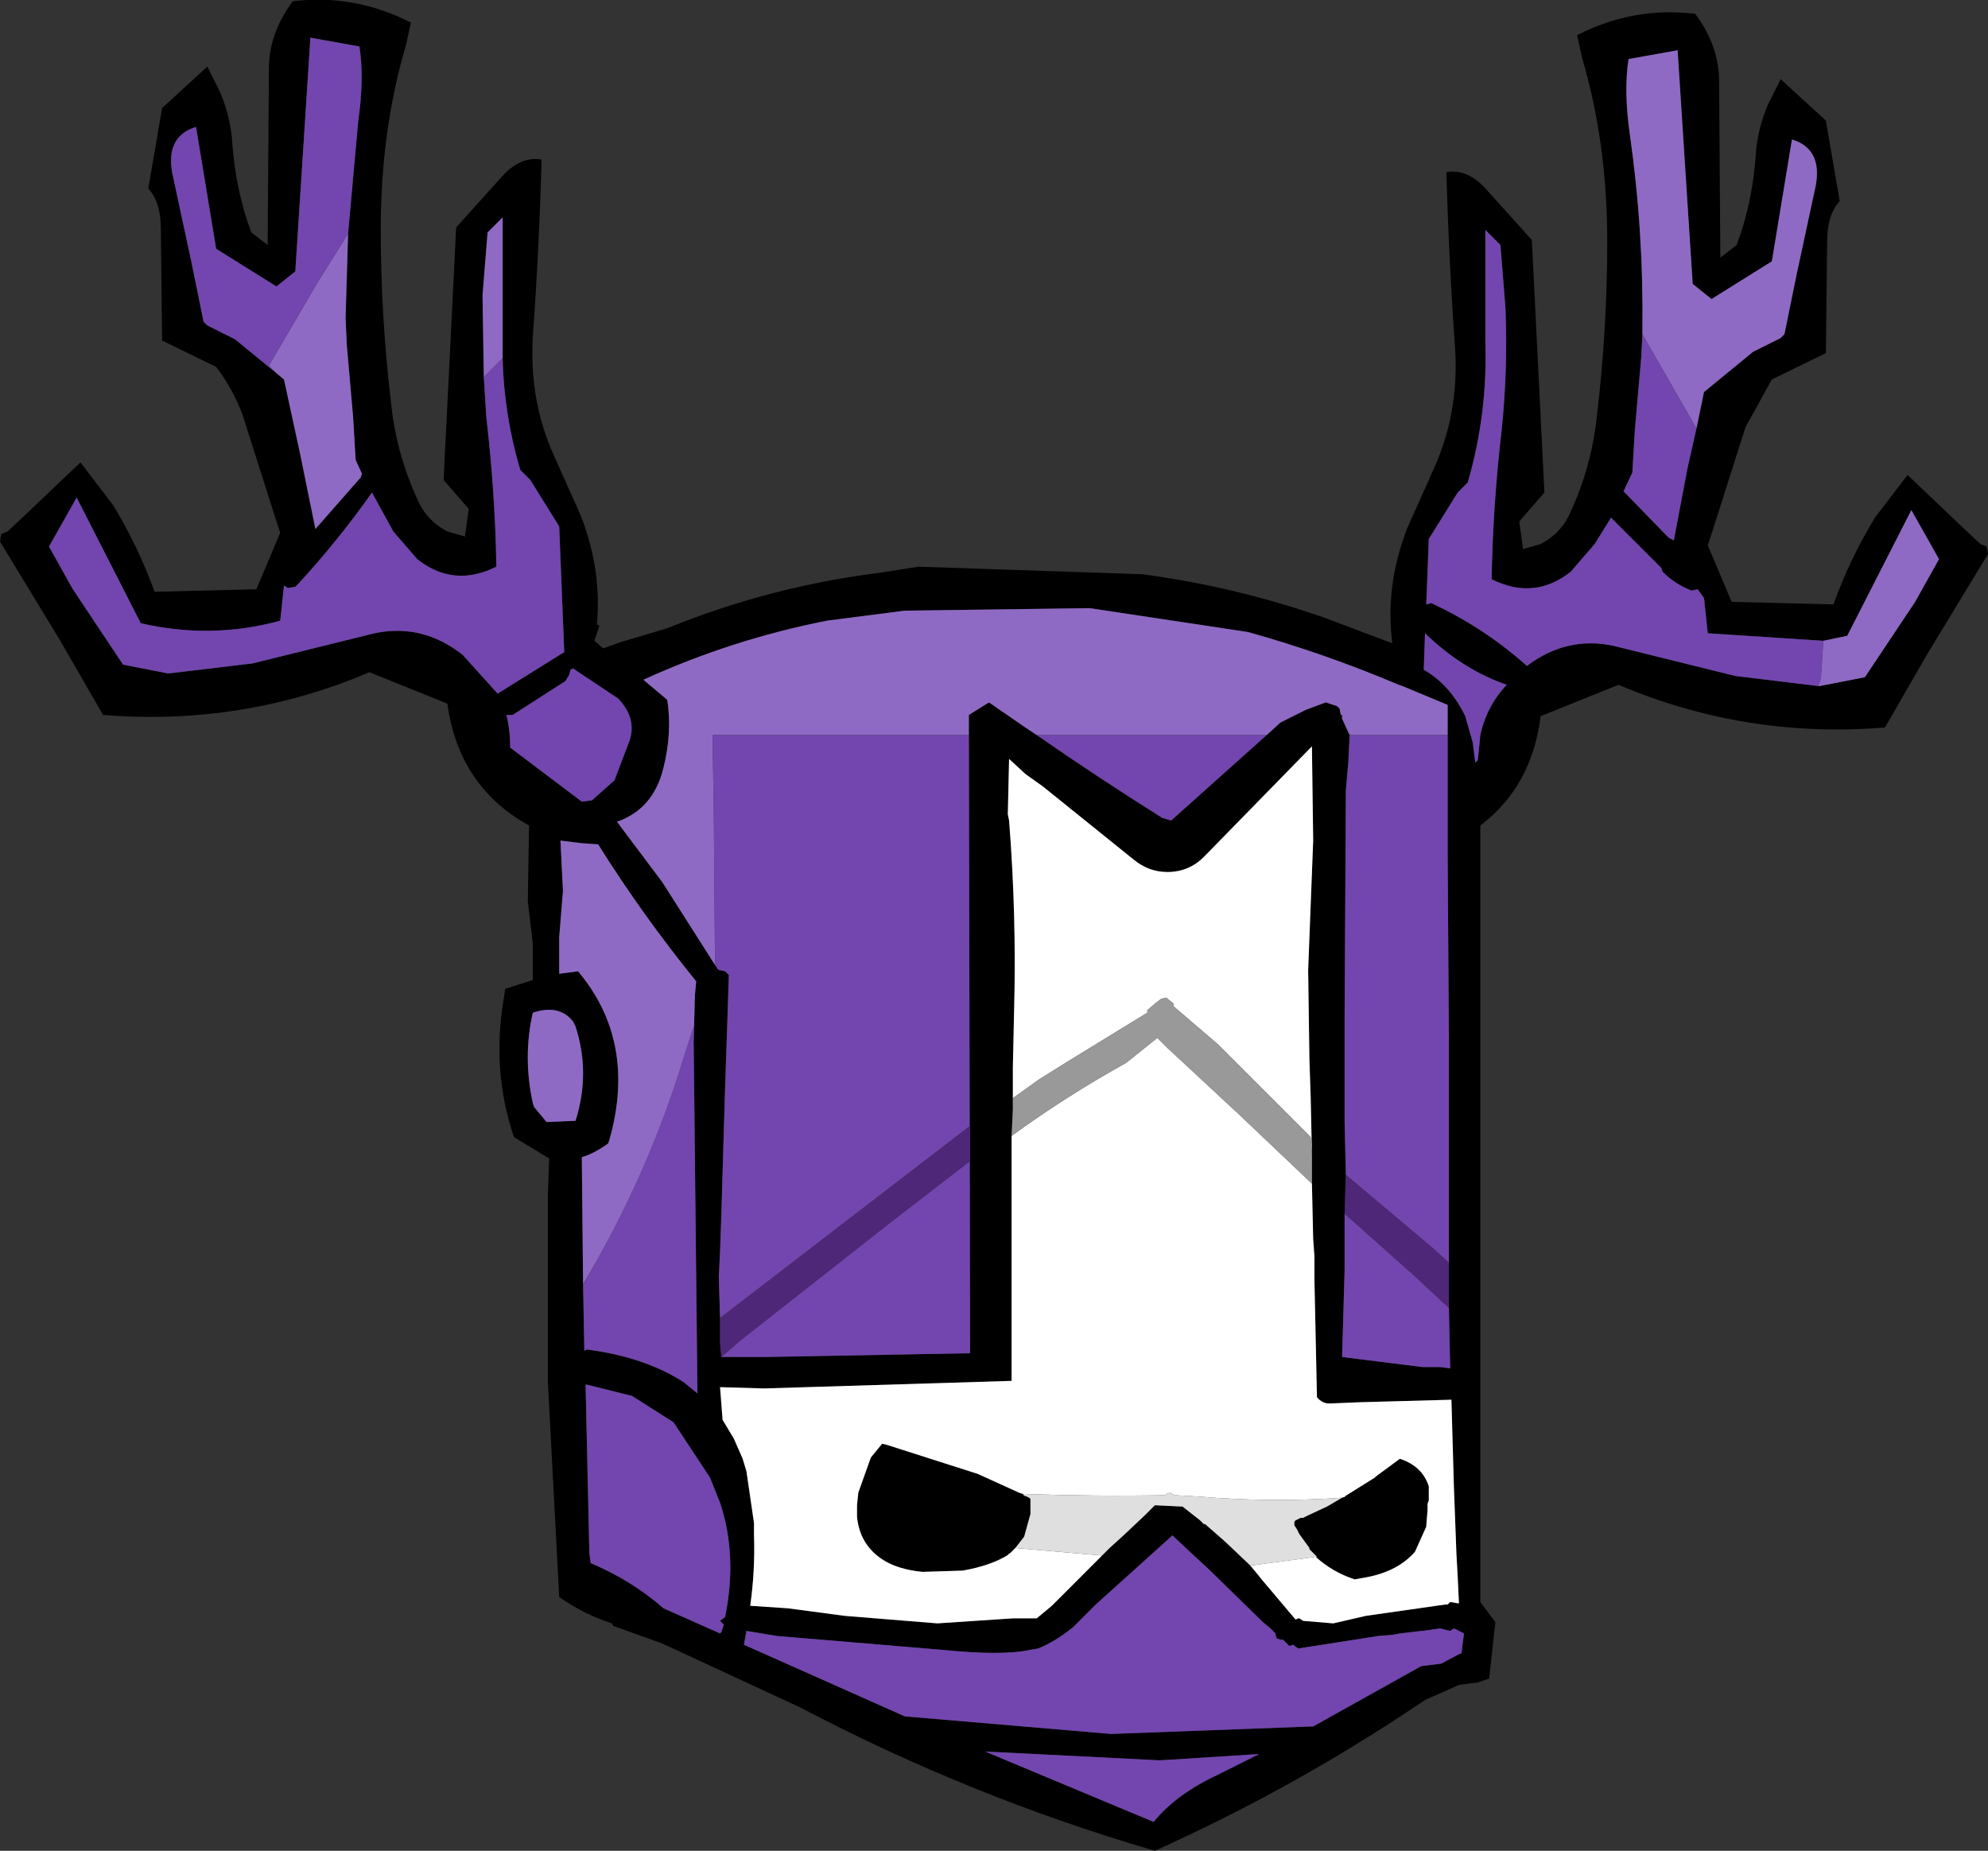 <?xml version="1.0" encoding="UTF-8" standalone="no"?>
<svg xmlns:xlink="http://www.w3.org/1999/xlink" height="73.65px" width="79.1px" xmlns="http://www.w3.org/2000/svg">
  <rect width="100%" height="100%" fill="#333333" stroke="none"/>
  <g transform="matrix(1.0, 0.0, 0.0, 1.0, 36.7, 67.0)">
    <path d="M35.95 -62.2 L36.5 -59.0 Q36.0 -58.45 36.0 -57.4 L35.95 -52.95 33.8 -51.9 32.75 -50.0 31.4 -45.75 31.25 -45.3 32.2 -43.05 36.25 -42.95 Q36.9 -44.75 37.9 -46.4 L39.2 -48.1 41.3 -46.1 42.1 -45.35 42.35 -45.25 42.4 -44.95 40.0 -41.0 38.3 -38.05 Q32.75 -37.6 27.7 -39.75 L24.6 -38.5 Q24.25 -35.7 22.2 -34.15 L22.2 -3.25 22.8 -2.45 22.55 -0.2 22.1 -0.05 21.35 0.05 20.0 0.65 19.7 0.85 Q15.0 4.0 9.9 6.35 L9.8 6.4 9.25 6.65 Q1.9 4.5 -4.85 0.95 L-10.35 -1.6 -12.3 -2.3 -12.35 -2.4 Q-13.45 -2.75 -14.45 -3.45 L-14.9 -12.0 -14.9 -19.45 -14.85 -20.9 -16.25 -21.75 Q-17.15 -24.4 -16.65 -27.3 L-16.6 -27.65 -15.5 -28.0 -15.5 -29.45 -15.7 -31.15 -15.65 -34.15 Q-18.45 -35.7 -18.9 -39.0 L-22.0 -40.25 Q-27.05 -38.1 -32.6 -38.55 L-34.3 -41.5 -36.7 -45.45 -36.65 -45.75 -36.4 -45.85 -35.6 -46.6 -33.5 -48.6 -32.2 -46.9 Q-31.2 -45.25 -30.55 -43.45 L-26.5 -43.55 -25.55 -45.8 -25.7 -46.25 -27.05 -50.5 Q-27.45 -51.55 -28.1 -52.4 L-30.25 -53.45 -30.3 -57.9 Q-30.3 -58.95 -30.8 -59.5 L-30.25 -62.7 -28.45 -64.35 -27.95 -63.35 Q-27.5 -62.3 -27.45 -61.2 -27.3 -59.35 -26.7 -57.75 L-26.05 -57.25 -26.0 -64.4 Q-25.95 -65.75 -25.05 -66.95 -22.6 -67.25 -20.35 -66.1 L-20.55 -65.2 Q-21.55 -61.8 -21.55 -57.9 -21.55 -54.45 -21.15 -51.05 -20.95 -49.0 -20.1 -47.15 -19.75 -46.3 -18.9 -45.85 L-18.2 -45.65 -18.05 -46.75 -19.05 -47.9 -18.55 -57.95 -16.75 -59.95 Q-16.0 -60.8 -15.15 -60.65 -15.25 -57.05 -15.5 -53.6 -15.65 -51.05 -14.65 -48.85 L-13.6 -46.5 Q-12.75 -44.35 -12.95 -42.15 L-12.85 -42.1 -13.0 -41.65 -13.05 -41.5 -12.7 -41.2 -12.0 -41.45 -10.15 -42.0 Q-6.1 -43.65 -1.75 -44.2 L-0.15 -44.45 8.75 -44.15 Q12.5 -43.65 16.05 -42.4 L18.7 -41.4 Q18.4 -43.7 19.3 -46.0 L20.35 -48.35 Q21.35 -50.55 21.2 -53.1 20.95 -56.55 20.85 -60.15 21.7 -60.3 22.45 -59.45 L24.25 -57.45 24.75 -47.4 23.75 -46.25 23.9 -45.15 24.6 -45.35 Q25.45 -45.8 25.8 -46.65 26.65 -48.5 26.85 -50.55 27.25 -53.95 27.25 -57.4 27.25 -61.3 26.25 -64.7 L26.05 -65.6 Q28.3 -66.75 30.75 -66.45 31.65 -65.25 31.7 -63.9 L31.75 -56.75 32.4 -57.25 Q33.0 -58.85 33.15 -60.7 33.2 -61.8 33.65 -62.85 L34.15 -63.85 35.95 -62.2 M30.8 -49.95 L31.1 -51.4 33.05 -53.0 34.15 -53.55 34.3 -53.7 34.8 -56.15 35.5 -59.4 Q35.9 -61.05 34.6 -61.45 L33.8 -56.6 31.4 -55.1 30.65 -55.7 30.05 -65.0 28.1 -64.65 Q27.9 -63.4 28.15 -61.65 28.7 -57.8 28.65 -53.85 L28.65 -53.7 28.6 -52.75 28.35 -49.9 28.25 -48.2 27.9 -47.45 29.55 -45.75 29.7 -45.6 29.9 -45.5 30.45 -48.4 30.8 -49.95 M35.85 -41.5 L31.25 -41.8 31.1 -43.2 30.85 -43.55 30.6 -43.5 Q29.95 -43.75 29.45 -44.25 L29.4 -44.4 27.4 -46.4 26.75 -45.35 25.8 -44.25 Q24.35 -43.1 22.65 -43.95 22.7 -46.9 23.05 -49.9 23.3 -52.3 23.2 -54.75 L23.0 -57.25 22.4 -57.85 22.4 -53.45 Q22.5 -50.55 21.7 -47.8 L21.3 -47.4 20.15 -45.55 20.05 -42.95 20.25 -43.0 Q22.3 -42.05 24.0 -40.55 L24.05 -40.5 Q25.65 -41.7 27.5 -41.3 L32.35 -40.1 35.65 -39.7 35.7 -39.7 37.5 -40.05 39.5 -43.05 40.45 -44.75 39.35 -46.7 36.8 -41.7 35.85 -41.5 M21.9 -37.45 L22.0 -36.65 22.1 -36.75 22.2 -37.75 Q22.45 -38.9 23.25 -39.75 21.5 -40.35 20.0 -41.8 L19.95 -40.35 Q21.0 -39.75 21.6 -38.5 L21.9 -37.45 M20.9 -37.75 L20.9 -38.95 19.1 -39.7 18.95 -39.75 Q16.0 -41.0 12.95 -41.85 L6.65 -42.8 -0.7 -42.7 -3.8 -42.3 Q-7.6 -41.55 -11.1 -39.95 L-10.15 -39.15 Q-9.95 -37.85 -10.3 -36.45 -10.7 -34.8 -12.15 -34.3 L-10.35 -31.9 -8.25 -28.6 -8.15 -28.45 -8.1 -28.4 -7.85 -28.35 -7.7 -28.2 -7.8 -25.15 -7.85 -23.7 -8.0 -18.6 -8.05 -17.2 -8.1 -16.2 -8.05 -14.55 -8.05 -13.55 -8.0 -13.0 -6.25 -13.0 1.9 -13.15 1.85 -37.75 1.85 -38.55 2.65 -39.05 4.1 -38.05 4.55 -37.75 Q7.0 -36.05 9.55 -34.45 L9.9 -34.35 13.7 -37.75 14.25 -38.25 15.25 -38.75 16.05 -39.05 16.5 -38.9 16.6 -38.8 16.65 -38.55 16.7 -38.55 16.7 -38.4 17.0 -37.75 16.95 -36.7 16.85 -35.55 16.8 -26.6 16.8 -25.05 16.8 -23.55 16.8 -23.25 16.8 -22.35 16.85 -20.25 16.8 -18.7 16.8 -18.0 16.8 -17.65 16.8 -16.45 16.7 -13.0 19.9 -12.6 20.6 -12.6 21.0 -12.55 20.95 -14.95 20.95 -15.65 20.95 -15.75 20.95 -16.55 20.95 -16.75 20.95 -18.1 20.95 -23.95 20.95 -25.55 20.9 -32.95 20.9 -37.75 M15.5 -21.05 L15.45 -23.35 15.4 -24.85 15.35 -28.4 15.55 -33.55 15.5 -37.3 11.2 -32.9 Q10.6 -32.3 9.75 -32.3 9.0 -32.3 8.4 -32.8 L4.8 -35.7 4.1 -36.2 3.45 -36.8 3.4 -34.6 3.45 -34.35 Q3.75 -30.55 3.65 -26.8 L3.6 -24.5 3.6 -23.3 3.6 -22.85 3.55 -21.8 3.55 -17.65 3.55 -15.9 3.55 -12.4 3.55 -12.05 -6.25 -11.75 -6.35 -11.75 -8.05 -11.8 -7.95 -10.5 -7.5 -9.75 -7.15 -8.95 -7.0 -8.45 -6.7 -6.4 -6.7 -5.95 Q-6.65 -4.5 -6.85 -3.1 L-5.35 -3.0 -3.1 -2.7 0.6 -2.4 3.6 -2.6 4.2 -2.6 4.55 -2.6 5.15 -3.1 6.45 -4.4 7.15 -5.1 7.45 -5.4 8.0 -5.9 8.85 -6.7 9.2 -7.05 9.25 -7.1 10.3 -7.05 10.35 -7.05 11.05 -6.5 11.2 -6.35 11.25 -6.35 12.05 -5.65 13.05 -4.7 13.3 -4.4 13.5 -4.15 14.85 -2.55 14.95 -2.6 15.0 -2.6 15.15 -2.5 16.35 -2.4 17.65 -2.7 20.8 -3.15 20.9 -3.15 21.0 -3.25 21.3 -3.2 21.35 -3.2 21.3 -4.25 21.25 -5.15 21.15 -7.8 21.05 -11.3 17.4 -11.2 16.8 -11.3 17.4 -11.2 16.2 -11.15 Q15.9 -11.15 15.7 -11.4 L15.6 -16.05 15.6 -17.0 15.55 -17.7 15.5 -19.9 15.5 -21.05 M16.7 -7.4 L16.85 -7.45 16.8 -7.45 18.0 -8.2 18.05 -8.25 19.0 -8.95 Q19.9 -8.65 20.15 -7.85 L20.15 -7.75 20.15 -7.35 20.15 -7.3 20.1 -7.15 20.1 -6.9 20.05 -6.3 20.05 -6.25 19.6 -5.25 Q18.95 -4.5 17.75 -4.25 L17.2 -4.15 Q16.3 -4.45 15.65 -5.05 L15.7 -5.05 15.4 -5.35 15.4 -5.4 15.0 -5.95 14.9 -6.15 14.8 -6.3 14.8 -6.45 14.85 -6.5 15.05 -6.6 15.1 -6.6 15.15 -6.6 15.25 -6.65 15.35 -6.7 16.1 -7.05 16.7 -7.4 M3.7 -5.4 L3.5 -5.2 3.4 -5.15 3.45 -5.15 Q2.75 -4.7 1.6 -4.5 L0.0 -4.45 Q-1.0 -4.55 -1.6 -4.95 -2.5 -5.55 -2.6 -6.65 L-2.6 -7.1 -2.55 -7.6 -2.05 -9.0 -1.6 -9.55 -1.4 -9.5 2.2 -8.35 3.85 -7.6 4.0 -7.55 4.05 -7.5 4.0 -7.5 4.15 -7.45 4.25 -7.4 4.3 -7.35 4.3 -7.25 4.3 -7.1 4.3 -6.8 4.3 -6.75 4.05 -5.85 3.7 -5.4 M4.3 -1.35 Q3.2 -1.1 0.75 -1.35 L-5.8 -1.9 -7.0 -2.1 -7.1 -1.55 -0.7 1.3 7.5 2.0 15.55 1.7 19.85 -0.7 20.65 -0.8 21.4 -1.2 21.45 -1.2 21.55 -2.0 21.15 -2.2 21.0 -2.1 20.6 -2.2 19.9 -2.1 19.85 -2.1 19.0 -2.0 18.75 -1.95 18.15 -1.9 14.95 -1.4 14.75 -1.55 14.6 -1.5 14.35 -1.75 14.25 -1.75 14.1 -1.8 14.05 -1.95 14.05 -2.0 13.85 -2.2 13.55 -2.45 11.4 -4.55 10.75 -5.15 9.95 -5.9 6.9 -3.15 6.15 -2.4 6.0 -2.25 Q5.25 -1.65 4.6 -1.4 L4.3 -1.35 M13.4 2.8 L9.45 3.05 2.5 2.7 9.2 5.5 Q10.1 4.4 11.7 3.65 L13.4 2.8 M-22.85 -57.7 L-22.45 -62.15 Q-22.2 -63.9 -22.4 -65.15 L-24.35 -65.5 -24.95 -56.2 -25.7 -55.6 -28.1 -57.1 -28.9 -61.95 Q-30.2 -61.55 -29.8 -59.9 L-29.1 -56.65 -28.6 -54.2 -28.45 -54.05 -27.35 -53.5 -25.7 -52.15 -25.4 -51.9 -24.75 -48.9 -24.15 -45.95 -22.35 -48.0 -22.3 -48.15 -22.55 -48.7 -22.65 -50.4 -22.9 -53.25 -22.95 -54.35 -22.85 -57.7 M-16.7 -52.75 L-16.7 -53.95 -16.7 -58.35 -17.3 -57.75 -17.5 -55.25 -17.45 -52.0 -17.35 -50.4 Q-17.0 -47.4 -16.95 -44.45 -18.65 -43.6 -20.1 -44.75 L-21.05 -45.85 -21.9 -47.4 Q-23.2 -45.55 -24.8 -43.8 L-24.95 -43.65 -25.25 -43.6 -25.4 -43.7 -25.55 -42.3 Q-28.3 -41.55 -31.1 -42.2 L-33.65 -47.2 -34.75 -45.25 -33.8 -43.55 -31.8 -40.55 -30.0 -40.2 -26.65 -40.6 -21.8 -41.8 Q-19.9 -42.2 -18.3 -40.95 L-16.9 -39.4 -14.25 -41.05 -14.45 -46.05 -15.6 -47.9 -16.0 -48.3 Q-16.65 -50.5 -16.7 -52.75 M-16.55 -38.55 Q-16.4 -37.95 -16.4 -37.25 L-13.55 -35.1 -13.15 -35.15 -12.25 -35.95 -11.7 -37.4 Q-11.3 -38.35 -12.1 -39.2 L-13.9 -40.4 -14.0 -40.35 -14.05 -40.15 -14.2 -39.9 -16.3 -38.55 -16.55 -38.55 M-9.1 -25.55 L-9.05 -27.4 -9.0 -27.95 Q-11.15 -30.6 -12.9 -33.4 L-13.6 -33.45 -14.4 -33.55 -14.3 -31.55 -14.45 -29.7 -14.45 -28.25 -13.7 -28.35 Q-11.35 -25.55 -12.45 -21.65 L-12.5 -21.5 Q-13.05 -21.1 -13.55 -20.95 L-13.5 -15.9 -13.45 -13.25 -13.35 -13.3 Q-11.05 -13.0 -9.5 -12.0 L-8.95 -11.55 -9.1 -25.55 M-13.9 -26.35 Q-14.45 -27.05 -15.5 -26.7 -15.9 -24.95 -15.5 -23.1 L-15.45 -22.95 -14.95 -22.35 -13.8 -22.4 Q-13.2 -24.3 -13.8 -26.15 L-13.9 -26.35 M-13.4 -11.9 L-13.25 -5.2 -13.2 -4.8 Q-11.55 -4.1 -10.3 -3.0 L-8.05 -2.0 -8.0 -2.05 -7.9 -2.35 -8.05 -2.5 -7.85 -2.65 Q-7.35 -5.1 -8.05 -7.2 L-8.45 -8.2 -9.9 -10.4 -11.55 -11.45 -13.35 -11.9 -13.4 -11.9" fill="#000000" fill-rule="evenodd" stroke="none"/>
    <path d="M28.65 -53.7 L28.65 -53.85 Q28.7 -57.8 28.15 -61.65 27.9 -63.4 28.1 -64.65 L30.05 -65.0 30.65 -55.7 31.4 -55.1 33.8 -56.6 34.6 -61.45 Q35.9 -61.05 35.5 -59.4 L34.8 -56.15 34.3 -53.7 34.15 -53.55 33.05 -53.0 31.1 -51.4 30.8 -49.95 28.65 -53.7 M35.65 -39.7 L35.75 -40.0 35.85 -41.5 36.8 -41.7 39.35 -46.7 40.45 -44.75 39.5 -43.05 37.5 -40.05 35.7 -39.7 35.65 -39.7 M-8.25 -28.6 L-10.35 -31.9 -12.15 -34.3 Q-10.7 -34.8 -10.3 -36.45 -9.95 -37.85 -10.15 -39.15 L-11.1 -39.95 Q-7.6 -41.55 -3.8 -42.3 L-0.7 -42.7 6.65 -42.8 12.95 -41.85 Q16.0 -41.0 18.95 -39.75 L19.1 -39.7 20.9 -38.95 20.9 -37.75 17.0 -37.75 16.7 -38.4 16.7 -38.55 16.65 -38.55 16.6 -38.8 16.5 -38.9 16.05 -39.05 15.25 -38.75 14.25 -38.25 13.7 -37.75 4.55 -37.75 4.1 -38.05 2.65 -39.05 1.85 -38.55 1.85 -37.75 -8.35 -37.75 -8.3 -34.75 -8.25 -28.6 M-22.85 -57.7 L-22.95 -54.35 -22.9 -53.25 -22.65 -50.4 -22.55 -48.7 -22.3 -48.15 -22.35 -48.0 -24.15 -45.95 -24.75 -48.9 -25.4 -51.9 -25.7 -52.15 -26.0 -52.45 -24.1 -55.7 -22.85 -57.7 M-17.45 -52.0 L-17.5 -55.25 -17.3 -57.75 -16.7 -58.35 -16.7 -53.95 -16.7 -52.75 -17.45 -52.0 M-13.5 -15.9 L-13.55 -20.95 Q-13.05 -21.1 -12.5 -21.5 L-12.45 -21.65 Q-11.35 -25.55 -13.7 -28.35 L-14.45 -28.25 -14.45 -29.7 -14.3 -31.55 -14.4 -33.55 -13.6 -33.45 -12.9 -33.4 Q-11.15 -30.6 -9.0 -27.95 L-9.05 -27.4 -9.1 -25.55 -9.1 -26.15 -9.5 -24.9 Q-10.95 -20.15 -13.5 -15.9 M-13.9 -26.35 L-13.8 -26.15 Q-13.2 -24.3 -13.8 -22.4 L-14.95 -22.35 -15.45 -22.95 -15.5 -23.1 Q-15.9 -24.95 -15.5 -26.7 -14.45 -27.05 -13.9 -26.35" fill="#8f6ac4" fill-rule="evenodd" stroke="none"/>
    <path d="M28.65 -53.7 L30.8 -49.95 30.45 -48.4 29.9 -45.5 29.7 -45.6 29.55 -45.75 27.9 -47.45 28.25 -48.2 28.35 -49.9 28.6 -52.75 28.65 -53.7 M35.65 -39.7 L32.35 -40.1 27.5 -41.3 Q25.65 -41.7 24.05 -40.5 L24.0 -40.55 Q22.3 -42.05 20.25 -43.0 L20.05 -42.95 20.15 -45.55 21.3 -47.4 21.7 -47.8 Q22.5 -50.55 22.4 -53.45 L22.4 -57.85 23.0 -57.25 23.2 -54.75 Q23.3 -52.3 23.05 -49.9 22.7 -46.9 22.65 -43.95 24.35 -43.1 25.8 -44.25 L26.75 -45.35 27.4 -46.4 29.4 -44.4 29.45 -44.25 Q29.95 -43.75 30.6 -43.5 L30.85 -43.55 31.1 -43.2 31.25 -41.8 35.85 -41.5 35.75 -40.0 35.65 -39.7 M21.9 -37.45 L21.6 -38.5 Q21.0 -39.75 19.95 -40.35 L20.0 -41.8 Q21.5 -40.35 23.25 -39.75 22.45 -38.9 22.2 -37.75 L22.1 -36.75 22.0 -36.65 21.9 -37.45 M-8.25 -28.6 L-8.3 -34.75 -8.35 -37.75 1.85 -37.75 1.9 -13.15 -6.25 -13.0 -8.0 -13.0 -7.25 -13.65 -1.4 -18.25 1.9 -20.8 1.9 -22.2 -3.5 -18.05 -8.05 -14.55 -8.1 -16.2 -8.05 -17.2 -8.0 -18.6 -7.85 -23.7 -7.8 -25.15 -7.7 -28.2 -7.85 -28.35 -8.1 -28.4 -8.15 -28.45 -8.25 -28.6 M4.55 -37.75 L13.7 -37.75 9.9 -34.35 9.55 -34.45 Q7.0 -36.05 4.55 -37.75 M17.0 -37.75 L20.9 -37.75 20.9 -32.95 20.95 -25.55 20.95 -23.95 20.95 -18.1 20.95 -16.75 20.35 -17.3 16.85 -20.25 16.8 -22.35 16.8 -23.25 16.8 -23.55 16.8 -25.05 16.8 -26.6 16.85 -35.55 16.95 -36.7 17.0 -37.75 M20.95 -14.95 L21.0 -12.55 20.6 -12.6 19.9 -12.6 16.7 -13.0 16.8 -16.45 16.8 -17.65 16.8 -18.0 16.8 -18.7 19.5 -16.3 20.95 -14.95 M4.3 -1.35 L4.6 -1.4 Q5.25 -1.65 6.0 -2.25 L6.15 -2.4 6.9 -3.15 9.95 -5.9 10.75 -5.15 11.4 -4.55 13.55 -2.45 13.85 -2.2 14.05 -2.0 14.05 -1.95 14.1 -1.8 14.25 -1.75 14.35 -1.75 14.6 -1.5 14.75 -1.55 14.95 -1.4 18.15 -1.9 18.75 -1.95 19.0 -2.0 19.85 -2.1 19.9 -2.1 20.6 -2.2 21.0 -2.1 21.15 -2.2 21.55 -2.0 21.45 -1.2 21.4 -1.2 20.65 -0.8 19.85 -0.7 15.55 1.7 7.5 2.0 -0.7 1.3 -7.1 -1.55 -7.0 -2.1 -5.8 -1.9 0.75 -1.35 Q3.2 -1.1 4.3 -1.35 M13.4 2.8 L11.7 3.65 Q10.1 4.4 9.2 5.5 L2.5 2.7 9.45 3.05 13.4 2.8 M-25.7 -52.15 L-27.35 -53.5 -28.45 -54.05 -28.6 -54.2 -29.1 -56.65 -29.8 -59.9 Q-30.2 -61.55 -28.9 -61.95 L-28.1 -57.1 -25.7 -55.6 -24.95 -56.2 -24.35 -65.5 -22.4 -65.15 Q-22.2 -63.9 -22.45 -62.15 L-22.85 -57.7 -24.1 -55.7 -26.0 -52.45 -25.7 -52.15 M-16.7 -52.75 Q-16.65 -50.5 -16.0 -48.3 L-15.6 -47.9 -14.45 -46.05 -14.25 -41.05 -16.9 -39.4 -18.3 -40.95 Q-19.9 -42.2 -21.8 -41.8 L-26.65 -40.6 -30.0 -40.2 -31.8 -40.55 -33.8 -43.55 -34.75 -45.25 -33.65 -47.2 -31.1 -42.2 Q-28.3 -41.55 -25.55 -42.3 L-25.4 -43.7 -25.25 -43.6 -24.95 -43.65 -24.8 -43.8 Q-23.2 -45.55 -21.9 -47.4 L-21.05 -45.85 -20.1 -44.75 Q-18.65 -43.6 -16.95 -44.45 -17.0 -47.4 -17.35 -50.4 L-17.45 -52.0 -16.7 -52.75 M-16.55 -38.55 L-16.3 -38.55 -14.2 -39.9 -14.05 -40.15 -14.0 -40.35 -13.9 -40.4 -12.1 -39.2 Q-11.3 -38.35 -11.7 -37.4 L-12.25 -35.95 -13.15 -35.15 -13.55 -35.1 -16.4 -37.25 Q-16.4 -37.95 -16.55 -38.55 M-13.5 -15.9 Q-10.95 -20.15 -9.5 -24.9 L-9.1 -26.15 -9.1 -25.55 -8.95 -11.55 -9.5 -12.0 Q-11.05 -13.0 -13.35 -13.3 L-13.45 -13.25 -13.5 -15.9 M-13.4 -11.9 L-13.35 -11.9 -11.55 -11.45 -9.9 -10.4 -8.45 -8.2 -8.05 -7.2 Q-7.35 -5.1 -7.85 -2.65 L-8.05 -2.5 -7.9 -2.35 -8.0 -2.05 -8.05 -2.0 -10.3 -3.0 Q-11.55 -4.1 -13.2 -4.8 L-13.25 -5.2 -13.4 -11.9" fill="#7246ae" fill-rule="evenodd" stroke="none"/>
    <path d="M3.6 -23.3 L3.6 -24.5 3.65 -26.8 Q3.75 -30.55 3.45 -34.35 L3.4 -34.6 3.45 -36.8 4.1 -36.2 4.8 -35.7 8.4 -32.8 Q9.0 -32.3 9.75 -32.3 10.6 -32.3 11.2 -32.9 L15.5 -37.3 15.55 -33.55 15.35 -28.4 15.4 -24.85 15.45 -23.35 15.5 -21.05 15.45 -21.75 14.45 -22.75 11.75 -25.45 10.0 -26.95 10.0 -27.05 9.95 -27.1 9.7 -27.3 9.5 -27.25 9.3 -27.1 8.95 -26.8 8.95 -26.7 5.85 -24.8 4.65 -24.05 3.6 -23.3 M15.5 -19.9 L15.55 -17.7 15.6 -17.0 15.6 -16.05 15.7 -11.4 Q15.9 -11.15 16.2 -11.15 L17.4 -11.2 16.8 -11.3 17.4 -11.2 21.05 -11.3 21.15 -7.8 21.25 -5.15 21.3 -4.25 21.35 -3.2 21.3 -3.2 21.0 -3.25 20.9 -3.15 20.8 -3.15 17.65 -2.7 16.35 -2.4 15.15 -2.5 15.0 -2.6 14.95 -2.6 14.85 -2.55 13.5 -4.15 13.3 -4.4 13.05 -4.7 13.8 -4.8 15.3 -5.0 15.65 -5.05 Q16.3 -4.45 17.2 -4.15 L17.75 -4.25 Q18.95 -4.5 19.6 -5.25 L20.05 -6.25 20.05 -6.3 20.1 -6.9 20.1 -7.15 20.15 -7.3 20.15 -7.35 20.15 -7.75 20.15 -7.85 Q19.9 -8.65 19.0 -8.95 L18.05 -8.25 18.0 -8.2 16.8 -7.45 16.85 -7.45 16.7 -7.4 Q13.85 -7.2 10.95 -7.45 L10.05 -7.5 9.85 -7.6 9.7 -7.55 9.65 -7.5 Q6.85 -7.45 4.0 -7.55 L3.85 -7.6 2.2 -8.35 -1.4 -9.5 -1.6 -9.55 -2.05 -9.0 -2.55 -7.6 -2.6 -7.1 -2.6 -6.65 Q-2.5 -5.55 -1.6 -4.95 -1.0 -4.55 0.0 -4.45 L1.6 -4.5 Q2.75 -4.7 3.45 -5.15 L3.4 -5.15 3.5 -5.2 3.7 -5.4 7.15 -5.1 6.45 -4.4 5.15 -3.1 4.55 -2.6 4.2 -2.6 3.6 -2.6 0.6 -2.4 -3.1 -2.7 -5.35 -3.0 -6.85 -3.1 Q-6.65 -4.5 -6.7 -5.95 L-6.7 -6.4 -7.0 -8.45 -7.15 -8.95 -7.5 -9.75 -7.95 -10.5 -8.05 -11.8 -6.35 -11.75 -6.25 -11.75 3.55 -12.05 3.55 -12.4 3.55 -15.9 3.55 -17.65 3.55 -21.8 Q5.75 -23.4 8.1 -24.7 L9.35 -25.7 9.75 -25.3 12.55 -22.7 15.5 -19.9" fill="#ffffff" fill-rule="evenodd" stroke="none"/>
    <path d="M3.6 -23.3 L4.65 -24.05 5.85 -24.8 8.95 -26.7 8.95 -26.8 9.3 -27.1 9.5 -27.25 9.7 -27.3 9.95 -27.1 10.0 -27.05 10.0 -26.95 11.75 -25.45 14.45 -22.75 15.45 -21.75 15.5 -21.05 15.5 -19.9 12.55 -22.7 9.75 -25.3 9.35 -25.7 8.1 -24.7 Q5.75 -23.4 3.55 -21.8 L3.6 -22.85 3.6 -23.3" fill="#999999" fill-rule="evenodd" stroke="none"/>
    <path d="M20.95 -16.75 L20.95 -16.55 20.95 -15.75 20.95 -15.65 20.95 -14.95 19.5 -16.3 16.8 -18.7 16.85 -20.25 20.35 -17.3 20.95 -16.75 M-8.05 -14.55 L-3.5 -18.05 1.9 -22.2 1.9 -20.8 -1.4 -18.25 -7.25 -13.65 -8.0 -13.0 -8.05 -13.55 -8.05 -14.55" fill="#4f2778" fill-rule="evenodd" stroke="none"/>
    <path d="M13.05 -4.7 L12.05 -5.65 11.25 -6.35 11.2 -6.35 11.05 -6.5 10.35 -7.05 10.3 -7.05 9.25 -7.1 9.2 -7.05 8.85 -6.7 8.0 -5.9 7.45 -5.4 7.15 -5.1 3.7 -5.4 4.05 -5.85 4.3 -6.75 4.3 -6.8 4.3 -7.1 4.3 -7.25 4.3 -7.35 4.25 -7.4 4.15 -7.45 4.0 -7.5 4.05 -7.5 4.0 -7.55 Q6.85 -7.45 9.65 -7.5 L9.7 -7.55 9.85 -7.6 10.05 -7.5 10.95 -7.45 Q13.85 -7.2 16.7 -7.4 L16.1 -7.05 15.35 -6.7 15.25 -6.65 15.15 -6.6 15.1 -6.6 15.05 -6.6 14.85 -6.5 14.8 -6.45 14.8 -6.3 14.9 -6.15 15.0 -5.95 15.4 -5.4 15.4 -5.35 15.7 -5.05 15.65 -5.05 15.3 -5.0 13.8 -4.8 13.05 -4.7" fill="#dfdfdf" fill-rule="evenodd" stroke="none"/>
  </g>
</svg>
